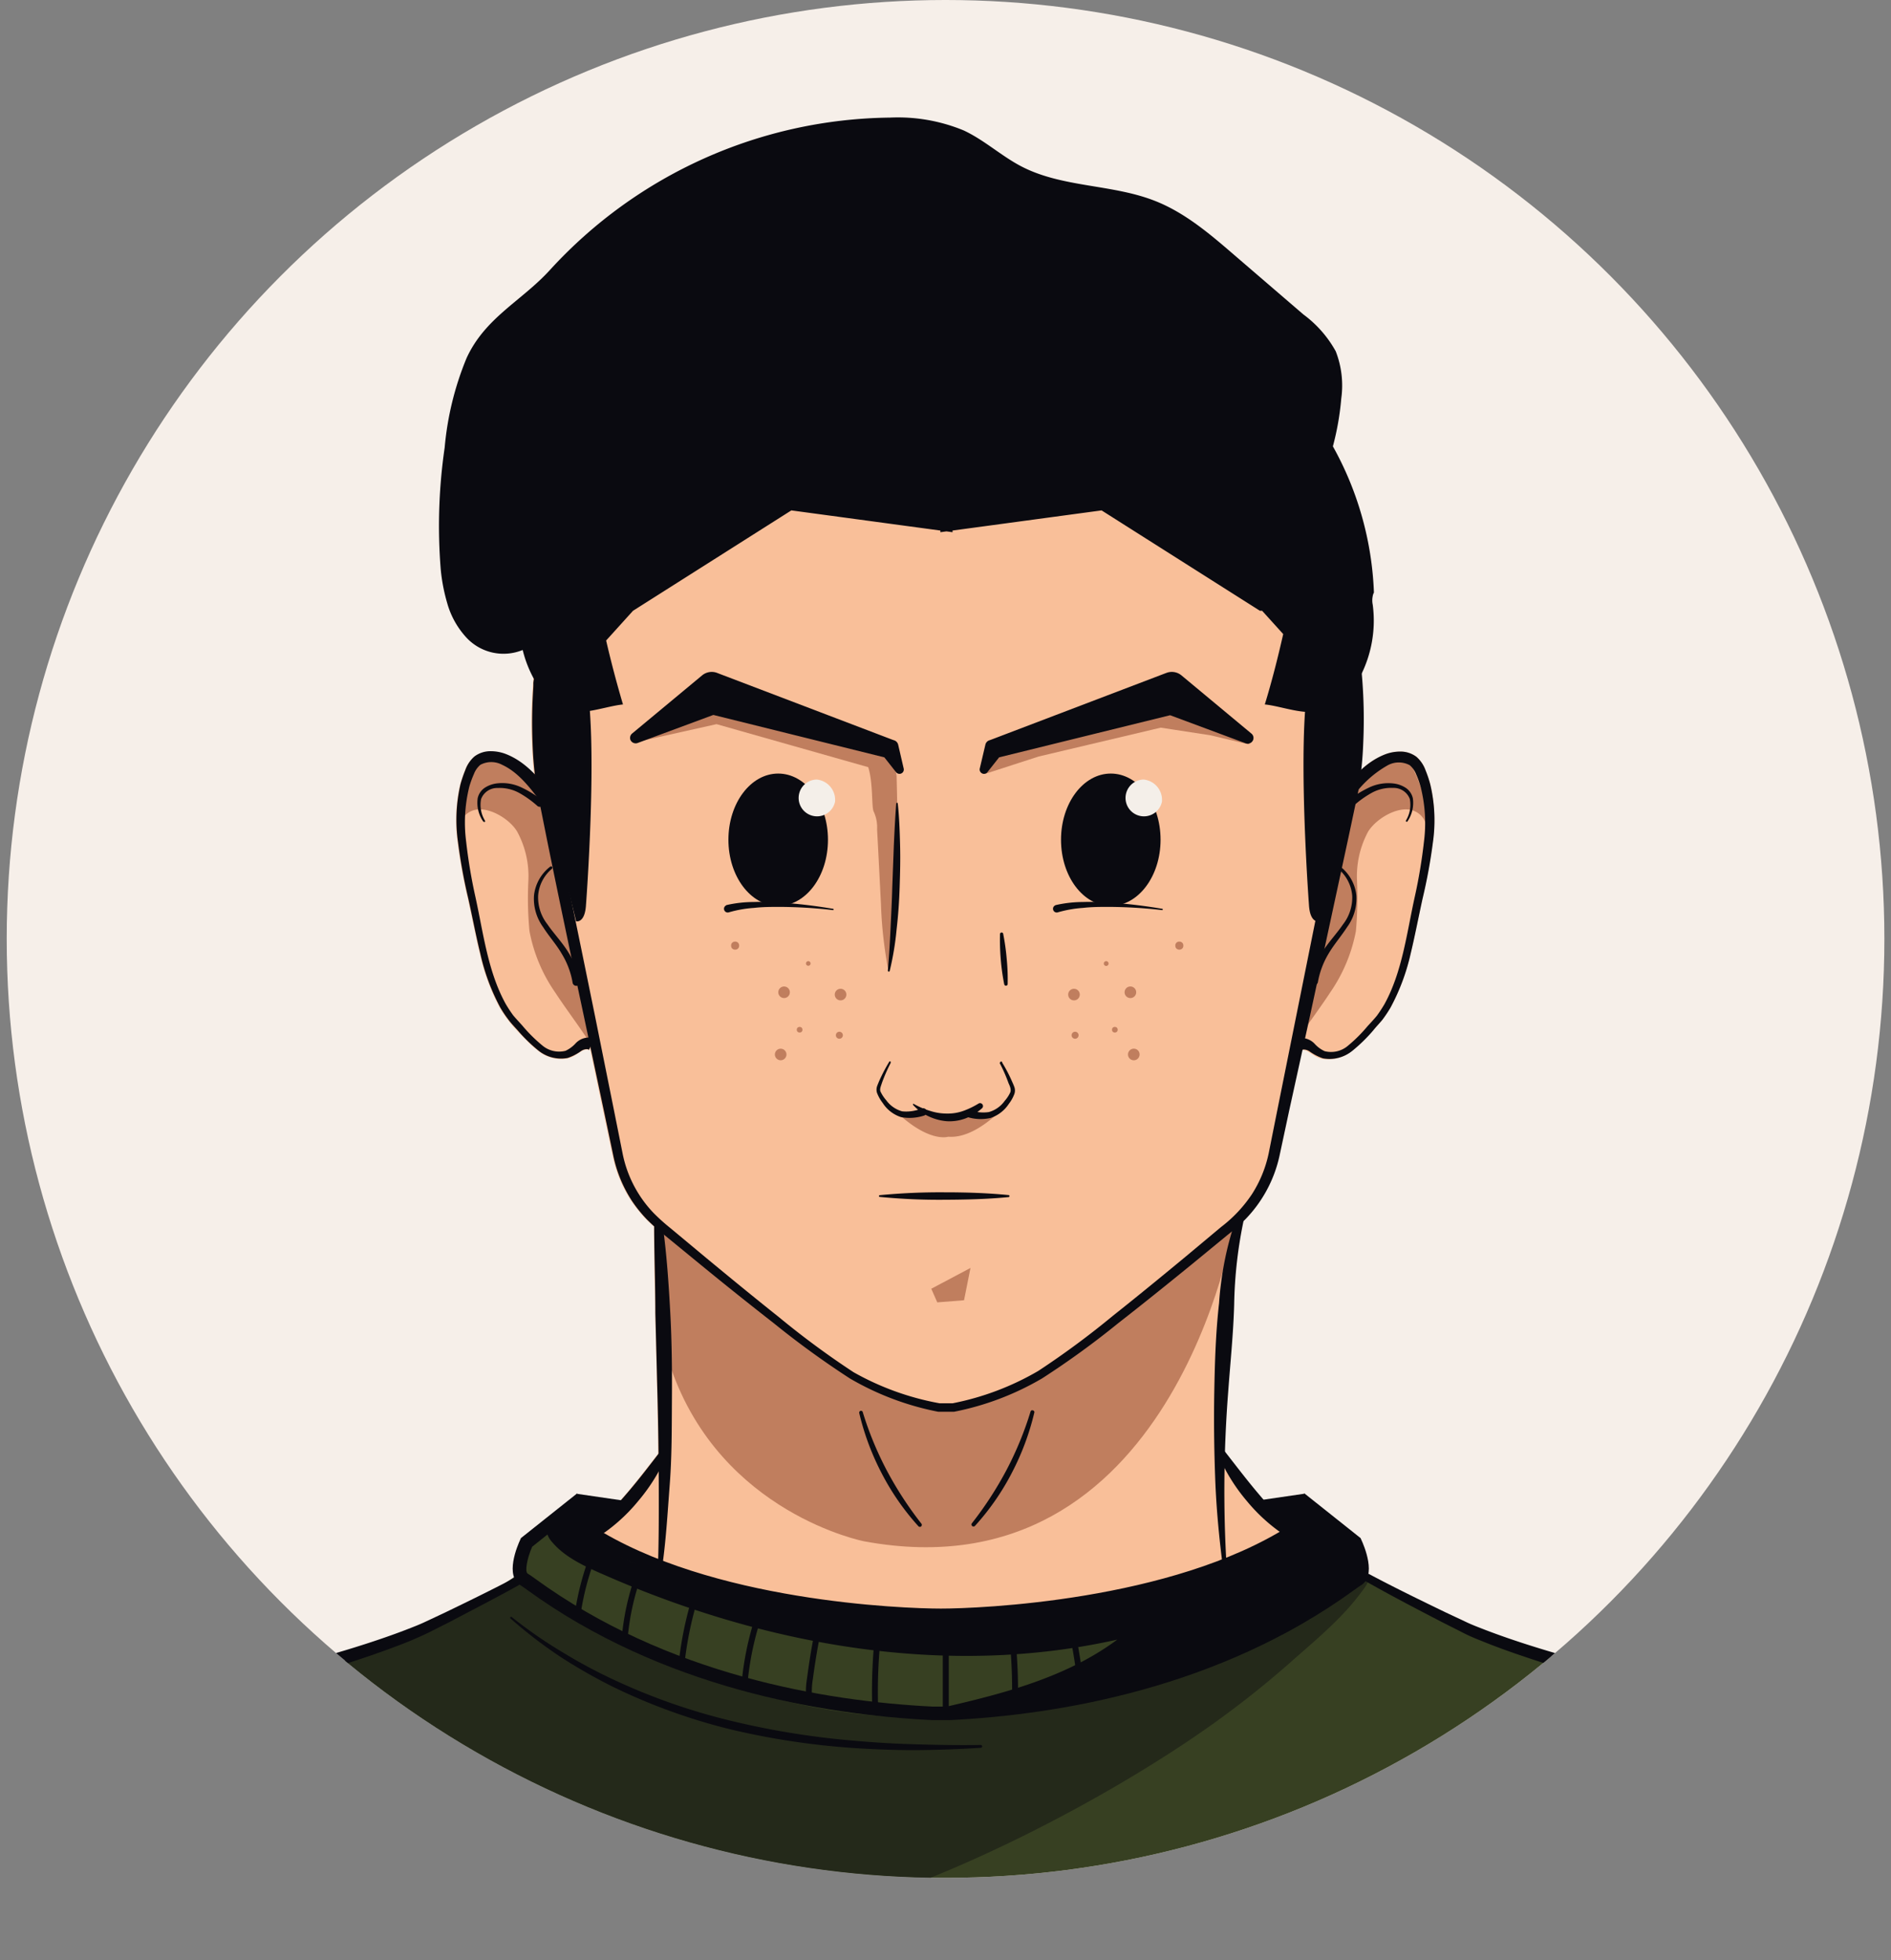 <svg id="Layer_1" data-name="Layer 1" xmlns="http://www.w3.org/2000/svg" xmlns:xlink="http://www.w3.org/1999/xlink" viewBox="0 0 205.53 213.02"><rect x="0" y="0" width="205.53" height="213.02" fill="#808080" stroke="none"/><defs><style>.cls-1{fill:#f6efe9;}.cls-2{clip-path:url(#clip-path);}.cls-3{fill:#f9bf99;}.cls-4{fill:#c07e5e;}.cls-5{fill:#374022;}.cls-6{fill:#24291a;}.cls-7{fill:#0a0a10;}.cls-8{fill:#f4efe9;}</style><clipPath id="clip-path" transform="translate(-194.87 -303.49)"><circle class="cls-1" cx="297.64" cy="405.53" r="102.04"/></clipPath></defs><circle class="cls-1" cx="102.77" cy="102.04" r="102.04"/><g class="cls-2"><path class="cls-3" d="M350.33,388.76a11.93,11.93,0,0,0-.51-1.53,3.51,3.51,0,0,0-1-1.49,2.82,2.82,0,0,0-1.79-.56,4.57,4.57,0,0,0-1.73.35,8,8,0,0,0-2.52,1.67c0-.13,0-.26,0-.39.08-.86.14-1.72.17-2.58a56.24,56.24,0,0,0-.48-10.29,44.62,44.62,0,0,0-2.56-10,36.52,36.52,0,0,0-5.05-9.07,33.85,33.85,0,0,0-7.52-7.16,41,41,0,0,0-9.24-4.62,50,50,0,0,0-5-1.4l-1.25-.29c-.42-.09-.83-.19-1.26-.24l-2.54-.38c-.42,0-.84-.14-1.27-.17l-1.27-.1-2.55-.2c-.44-.05-.81,0-1.21,0l-1.18,0-2.43.05a.44.44,0,0,1,.12.28l-.41-.4H297v0a62.69,62.69,0,0,0-19.68,3.2,42.34,42.34,0,0,0-9.12,4.64,33.42,33.42,0,0,0-7.41,7.08A40.33,40.33,0,0,0,253.21,374a55.58,55.58,0,0,0-.54,10.23c.05,1.15.12,2.3.25,3.45a3.83,3.83,0,0,0-.28-.29,8.51,8.51,0,0,0-2.73-1.85,4.48,4.48,0,0,0-1.72-.35,2.82,2.82,0,0,0-1.79.56,3.51,3.51,0,0,0-1,1.49,13.77,13.77,0,0,0-.52,1.53,17.16,17.16,0,0,0-.27,6.3,58.81,58.81,0,0,0,1.11,6.09l.64,3c.22,1,.41,2,.67,3a22.79,22.79,0,0,0,2.16,5.85,13,13,0,0,0,1.9,2.51q.54.57,1.08,1.11a10.11,10.11,0,0,0,1.19,1.06,3.92,3.92,0,0,0,3.2.83,2.64,2.64,0,0,0,.84-.36l.65-.41a1.21,1.21,0,0,1,.54-.19c.17,0,.27,0,.28.1l.12-.24,1.41,6.7,1.06,5a14.24,14.24,0,0,0,2,4.85,14.88,14.88,0,0,0,1.66,2.05c.27.27.55.53.83.78,0,0,0,.05,0,.08,0,3.11.08,6.22.13,9.33l.23,9.32q.06,3,.09,5.95l-1.48,1.9c-.62.78-1.24,1.56-1.88,2.32s-1.3,1.52-2,2.27-1.34,1.49-2,2.27l.42.5.11-.07c4.55,3.61,38.06,28.14,75.21-.07l.13.08.42-.5c-.65-.77-1.32-1.51-2-2.26s-1.3-1.49-1.94-2.25-1.25-1.53-1.87-2.31l-1.59-2c.07-2.18.2-4.36.35-6.54.23-3.16.56-6.32.65-9.49a48.85,48.85,0,0,1,1-9.15l.15-.14a14.27,14.27,0,0,0,3.72-6.88l1.07-5,1.41-6.51a.33.33,0,0,1,.24-.05,1.21,1.21,0,0,1,.54.19l.65.41a2.68,2.68,0,0,0,.83.36,3.94,3.94,0,0,0,3.21-.83,10,10,0,0,0,1.18-1.06c.37-.36.73-.73,1.09-1.11A13,13,0,0,0,346,413a22.79,22.79,0,0,0,2.16-5.85c.26-1,.45-2,.67-3l.63-3a58.83,58.83,0,0,0,1.12-6.09A17,17,0,0,0,350.33,388.76Z" transform="translate(-194.87 -303.49)"/><path class="cls-4" d="M329,436.56S322.33,477.19,288.8,471c0,0-15.52-3-21-18.82l-1.3-15.09s11.53,9.16,13.35,10.59,11.34,8.22,17.19,8.57c0,0,9-.06,21.76-11.65Z" transform="translate(-194.87 -303.49)"/><path class="cls-4" d="M246.07,391.65c1.6-.74,4.12.74,5,2.2a10.14,10.14,0,0,1,1.23,5.32,37.63,37.63,0,0,0,.12,5.52,17.28,17.28,0,0,0,2.8,6.67c1.31,2,2.83,3.95,4.1,6-1-4-1.43-8.14-2.4-12.17S254.82,397,254,392.89c-.38-1.93-.73-4-2-5.45a5.29,5.29,0,0,0-4-1.79,1.65,1.65,0,0,0-1,.25,1.76,1.76,0,0,0-.51.69c-.86,1.69-2,4.53-1.61,6.46A2.17,2.17,0,0,1,246.07,391.65Z" transform="translate(-194.87 -303.49)"/><path class="cls-4" d="M348.63,391.65c-1.6-.74-4.13.74-5.05,2.2a10.23,10.23,0,0,0-1.22,5.32,40.63,40.63,0,0,1-.12,5.52,17.44,17.44,0,0,1-2.8,6.67c-1.31,2-2.83,3.95-4.11,6,1-4,1.43-8.14,2.4-12.17s2.15-8.17,3-12.31c.37-1.93.72-4,2-5.45a5.29,5.29,0,0,1,4-1.79,1.65,1.65,0,0,1,1,.25,1.86,1.86,0,0,1,.51.69c.85,1.69,2,4.53,1.61,6.46A2.17,2.17,0,0,0,348.63,391.65Z" transform="translate(-194.87 -303.49)"/><path class="cls-4" d="M289.08,386.46c.74,1.65.48,4.71.75,5.23a4.09,4.09,0,0,1,.37,1.95c.15,2.7.28,5.4.42,8.1a45.76,45.76,0,0,0,.8,7.17s.75-5.13.95-10.81c.13-3.85,0-7.94-.05-10.36Z" transform="translate(-194.87 -303.49)"/><polygon class="cls-4" points="97.45 84.25 96.98 82.32 77.97 75.89 68.83 80.72 77.88 78.7 97.45 84.25"/><polygon class="cls-4" points="101.22 140.06 105.48 137.8 104.78 141.31 101.87 141.54 101.22 140.06"/><path class="cls-4" d="M303.18,424.61a6.44,6.44,0,0,1-2.41-.11l-2.87.42L295,424.5a6.44,6.44,0,0,1-2.41.11c3.16,2.86,5.06,2.49,5.29,2.43S300,427.47,303.18,424.61Z" transform="translate(-194.87 -303.49)"/><polygon class="cls-4" points="107.07 84.1 112.88 82.22 126.16 79.08 131.56 79.91 135.9 80.94 130.48 78.23 127.05 75.75 110.72 79.29 107.07 84.1"/><path class="cls-4" d="M312.23,411.58a.63.63,0,1,1-.63-.63A.63.63,0,0,1,312.23,411.58Z" transform="translate(-194.87 -303.49)"/><path class="cls-4" d="M318.36,411.33a.63.63,0,1,1-.63-.63A.63.63,0,0,1,318.36,411.33Z" transform="translate(-194.87 -303.49)"/><path class="cls-4" d="M312.1,416a.38.38,0,1,1-.37-.38A.38.38,0,0,1,312.1,416Z" transform="translate(-194.87 -303.49)"/><circle class="cls-4" cx="121.17" cy="111.91" r="0.31"/><path class="cls-4" d="M315.36,408.2a.26.26,0,1,1-.26-.25A.26.26,0,0,1,315.36,408.2Z" transform="translate(-194.87 -303.49)"/><circle class="cls-4" cx="128.18" cy="102.77" r="0.44"/><path class="cls-4" d="M318.73,418.09a.63.63,0,1,1-.62-.63A.62.62,0,0,1,318.73,418.09Z" transform="translate(-194.87 -303.49)"/><path class="cls-4" d="M285.6,411.58a.63.63,0,1,0,.62-.63A.63.63,0,0,0,285.6,411.58Z" transform="translate(-194.87 -303.49)"/><circle class="cls-4" cx="85.22" cy="107.84" r="0.63"/><path class="cls-4" d="M285.72,416a.38.38,0,0,0,.38.38.38.38,0,0,0,0-.76A.38.38,0,0,0,285.72,416Z" transform="translate(-194.87 -303.49)"/><circle class="cls-4" cx="86.91" cy="111.91" r="0.31"/><path class="cls-4" d="M282.47,408.2a.25.25,0,1,0,.25-.25A.25.25,0,0,0,282.47,408.2Z" transform="translate(-194.87 -303.49)"/><circle class="cls-4" cx="79.9" cy="102.77" r="0.44"/><circle class="cls-4" cx="84.85" cy="114.6" r="0.63"/><path class="cls-5" d="M336.8,466.78l5.71,4.28.53,3.39s12.13,6.59,14.8,7.31,26,8.2,27.82,8.91,8.73,4.1,9.62,7,4.64,17.65,4.64,17.65h-205s4.45-16,6.06-18a23,23,0,0,1,13.73-8c8-1.61,22.64-7.14,24.25-8S251,475,251,475l.53-2.67,2.14-2.32,3.39-2.85,2,3s13.55,9.27,38.16,8.91c0,0,20.68.36,37.62-8.73Z" transform="translate(-194.87 -303.49)"/><path class="cls-6" d="M256.42,514.26a58.07,58.07,0,0,1-19.11-3.65c-3.79-1.52-7.5-3.77-9.52-7.31a15,15,0,0,1-1.77-6,6.55,6.55,0,0,1,.07-2.72,24.51,24.51,0,0,1,1.07-2.73,27.66,27.66,0,0,1,4.12-6.51,13.33,13.33,0,0,1,2.76-2.8,20.63,20.63,0,0,1,3.94-1.28,56,56,0,0,0,12.94-6.48c11.57,7.89,24.76,13.89,38.71,15.13,16.28,1.44,32.6-3.7,46.86-11.69,1.77-1,3.52-2,5.26-3.07.39-.23,1.39-1,1.81-.32.28.47-.53,1.43-.78,1.76-2.07,2.82-5.09,5.29-7.7,7.6a103.72,103.72,0,0,1-8.73,6.9c-11.93,8.43-31.12,18.33-45.44,21.24A101.15,101.15,0,0,1,256.42,514.26Z" transform="translate(-194.87 -303.49)"/><path class="cls-6" d="M370.6,488.06c2.92,3,7,4.65,11,6.08a15.66,15.66,0,0,0,2.3.71c2.69.56,5.53-.19,8.21.43a1.3,1.3,0,0,1,1,.65c-4.07-2.54-6.1-4.65-10.53-6.5-2.21-.92-6.7-1.83-9-2.57-2-.66-4.6-1.79-6.72-1.81A13.07,13.07,0,0,1,370.6,488.06Z" transform="translate(-194.87 -303.49)"/><path class="cls-6" d="M223.1,488.06c-2.92,3-7,4.65-11,6.08a15.66,15.66,0,0,1-2.3.71c-2.69.56-5.53-.19-8.21.43a1.3,1.3,0,0,0-1,.65,88,88,0,0,1,12.77-6.58q3.31-1.38,6.74-2.49c2-.66,4.6-1.79,6.72-1.81A12.93,12.93,0,0,0,223.1,488.06Z" transform="translate(-194.87 -303.49)"/><path class="cls-7" d="M260.76,474.74c17.39,7.6,37,11.1,55.55,6.94-5.91,4.39-13.33,6.11-20.51,7.73,13-1.07,26.29-2.24,37.92-8.07a24.1,24.1,0,0,0,7.93-5.85,3.22,3.22,0,0,0,1-2.38,3.29,3.29,0,0,0-.77-1.45,18.68,18.68,0,0,0-4-3.72.94.94,0,0,0-.64-.23c-.32,0-.5.37-.67.64a7.25,7.25,0,0,1-2.91,2.29c-9.2,4.85-19.58,7.2-30,7.76a129.85,129.85,0,0,1-31-2.53,37.29,37.29,0,0,1-8.9-2.52,14.32,14.32,0,0,1-6.82-6.05c-.08-.17-4.18,1.53-2,3.85C256.38,472.84,258.71,473.85,260.76,474.74Z" transform="translate(-194.87 -303.49)"/><path class="cls-7" d="M250.48,479.22a48.83,48.83,0,0,0,5.54,3.84,56.3,56.3,0,0,0,5.94,3.16,67.21,67.21,0,0,0,12.71,4.37,87.73,87.73,0,0,0,13.29,2.1c2.24.2,4.49.32,6.74.38s4.51.1,6.76.06a.16.16,0,0,1,.16.15.16.16,0,0,1-.14.16c-2.26.14-4.52.23-6.78.25s-4.53-.07-6.8-.21a81.77,81.77,0,0,1-13.45-2,64.08,64.08,0,0,1-12.8-4.59,57.52,57.52,0,0,1-5.92-3.37,50.25,50.25,0,0,1-5.38-4.14.09.09,0,0,1,0-.14A.11.11,0,0,1,250.48,479.22Z" transform="translate(-194.87 -303.49)"/><path class="cls-7" d="M257.6,465.84l5.62.82s-1.84,4.4-4.81,3.39Z" transform="translate(-194.87 -303.49)"/><path class="cls-7" d="M336.68,465.82l-5.62.82s2.49,3.74,4.81,3.39Z" transform="translate(-194.87 -303.49)"/><path class="cls-7" d="M266.92,436.79c.42,3.11.63,6.23.8,9.34s.2,6.25.18,9.37,0,6.25-.24,9.37-.41,6.24-.88,9.34a.2.2,0,0,1-.23.17.21.21,0,0,1-.18-.21c.11-3.11.11-6.22.1-9.33s-.05-6.22-.13-9.33l-.24-9.32c0-3.11-.12-6.22-.13-9.33a.48.48,0,0,1,.48-.48A.47.47,0,0,1,266.92,436.79Z" transform="translate(-194.87 -303.49)"/><path class="cls-7" d="M259.1,470.22c1.33-1.55,2.68-3,4-4.54s2.49-3.1,3.74-4.71l.62.36a19.72,19.72,0,0,1-3.23,5.3,18.81,18.81,0,0,1-4.67,4.09Z" transform="translate(-194.87 -303.49)"/><path class="cls-7" d="M288.63,456.92a36.47,36.47,0,0,0,2.62,6.37,38.77,38.77,0,0,0,3.75,5.77.23.23,0,0,1,0,.31.22.22,0,0,1-.3,0,27,27,0,0,1-4-5.76,28.1,28.1,0,0,1-2.44-6.55.2.2,0,0,1,.15-.24A.2.2,0,0,1,288.63,456.92Z" transform="translate(-194.87 -303.49)"/><path class="cls-7" d="M292.45,390.82c.16,1.51.21,3,.25,4.56s0,3-.05,4.56-.15,3-.33,4.56a31.44,31.44,0,0,1-.75,4.51.09.09,0,0,1-.12.07.1.1,0,0,1-.08-.11c.13-1.51.22-3,.29-4.53s.15-3,.19-4.53l.17-4.54c.07-1.52.14-3,.26-4.55a.08.08,0,0,1,.09-.08A.08.08,0,0,1,292.45,390.82Z" transform="translate(-194.87 -303.49)"/><path class="cls-7" d="M297.65,340.91a.4.4,0,0,1-.12-.29l.4.4h-.49l.41-.4h0v.4h-.4a59.37,59.37,0,0,0-19.81,3.14,39.87,39.87,0,0,0-8.89,4.6,32.7,32.7,0,0,0-7.14,7,39.59,39.59,0,0,0-7.25,18.44,54.92,54.92,0,0,0-.46,10,36.56,36.56,0,0,0,.5,4.95l1.05,5c1.41,6.61,2.76,13.24,4.11,19.86l2,9.94,1,5a13,13,0,0,0,3.35,6.37,21.34,21.34,0,0,0,1.85,1.66l3.89,3.24c2.61,2.16,5.22,4.3,7.86,6.4a92.69,92.69,0,0,0,8.13,6A29.77,29.77,0,0,0,297,456h1.4a29.75,29.75,0,0,0,9.32-3.52,92.43,92.43,0,0,0,8.12-6c2.65-2.1,5.26-4.24,7.87-6.4l3.89-3.25a14.72,14.72,0,0,0,3.35-3.57,13.22,13.22,0,0,0,1.82-4.47l1-5,2-9.95,4-19.9,1-5a35.82,35.82,0,0,0,.47-4.91,54.2,54.2,0,0,0-.52-10,44.36,44.36,0,0,0-2.49-9.59,35.26,35.26,0,0,0-4.74-8.64,33.33,33.33,0,0,0-7-6.91,40.64,40.64,0,0,0-8.76-4.66,49,49,0,0,0-4.78-1.49c-.81-.19-1.61-.45-2.44-.58L308,341.9c-.83-.17-1.66-.26-2.5-.35l-2.5-.27C301.23,341.16,299.38,341.06,297.65,340.91Zm.57-.58c1.65,0,3.18-.06,4.81,0l2.55.23a24.08,24.08,0,0,1,2.54.29l2.53.39c.84.12,1.67.37,2.5.54a47.15,47.15,0,0,1,5,1.38,41,41,0,0,1,9.24,4.58,32.84,32.84,0,0,1,7.54,7.11,37,37,0,0,1,5.07,9.05,44.62,44.62,0,0,1,2.56,10,56.24,56.24,0,0,1,.48,10.29,40,40,0,0,1-.52,5.18l-1.06,5-4.28,19.85L335,424.14l-1.07,5a14.27,14.27,0,0,1-3.72,6.88,23.62,23.62,0,0,1-1.95,1.71l-3.92,3.22c-2.63,2.14-5.26,4.26-7.93,6.34a93,93,0,0,1-8.27,6,30.5,30.5,0,0,1-9.58,3.63h-1.71a30.61,30.61,0,0,1-9.59-3.61,96.56,96.56,0,0,1-8.27-6q-4-3.12-7.93-6.34l-3.93-3.22a21.94,21.94,0,0,1-1.94-1.72,14.81,14.81,0,0,1-1.65-2.05,14.27,14.27,0,0,1-2-4.84l-1.05-5-2.1-9.93c-1.41-6.62-2.81-13.24-4.15-19.87l-1-5a39.18,39.18,0,0,1-.49-5.14,55.58,55.58,0,0,1,.54-10.23,40.33,40.33,0,0,1,7.62-18.85,33.42,33.42,0,0,1,7.41-7.08,41.86,41.86,0,0,1,9.12-4.63,63.78,63.78,0,0,1,20.08-3.21l-.4.4h0v-.41h.89l.41.4A.44.44,0,0,0,298.22,340.33Z" transform="translate(-194.87 -303.49)"/><path class="cls-7" d="M330.08,435.94a48.24,48.24,0,0,0-1.07,9.33c-.09,3.17-.42,6.33-.65,9.49a138.47,138.47,0,0,0-.17,19,.21.21,0,0,1-.41,0c-.41-3.16-.71-6.34-.83-9.53s-.16-6.38-.1-9.58.16-6.37.52-9.54a35.55,35.55,0,0,1,1.94-9.46.41.41,0,0,1,.53-.23.42.42,0,0,1,.25.48Z" transform="translate(-194.87 -303.49)"/><path class="cls-7" d="M335,470.66a18.89,18.89,0,0,1-4.63-4.06,19.62,19.62,0,0,1-3.2-5.27l.62-.36c1.25,1.59,2.44,3.17,3.71,4.68s2.61,3,3.92,4.51Z" transform="translate(-194.87 -303.49)"/><path class="cls-7" d="M307.29,457a28.1,28.1,0,0,1-2.44,6.55,27,27,0,0,1-4,5.76.22.22,0,0,1-.34-.28,38.77,38.77,0,0,0,3.75-5.77,36.47,36.47,0,0,0,2.62-6.37.19.19,0,0,1,.25-.12A.19.19,0,0,1,307.29,457Z" transform="translate(-194.87 -303.49)"/><path class="cls-7" d="M273.76,401.87a13.34,13.34,0,0,1,3-.35,28.26,28.26,0,0,1,2.91.06,55.13,55.13,0,0,1,5.74.68.07.07,0,0,1,0,.14,52.48,52.48,0,0,0-5.74-.35c-.95,0-1.91,0-2.85.11a13,13,0,0,0-2.73.48h0a.4.4,0,0,1-.25-.77Z" transform="translate(-194.87 -303.49)"/><path class="cls-7" d="M284.86,394.75c0,4-2.42,7.19-5.41,7.19s-5.41-3.22-5.41-7.19,2.42-7.19,5.41-7.19S284.86,390.78,284.86,394.75Z" transform="translate(-194.87 -303.49)"/><path class="cls-8" d="M285.63,390.62a2,2,0,1,1-2-2.41A2.22,2.22,0,0,1,285.63,390.62Z" transform="translate(-194.87 -303.49)"/><path class="cls-7" d="M309.55,401.87a13.43,13.43,0,0,1,3-.35,28.26,28.26,0,0,1,2.91.06,55.13,55.13,0,0,1,5.74.68.06.06,0,0,1,.05.08.07.07,0,0,1-.07.06,52.63,52.63,0,0,0-5.74-.35c-1,0-1.91,0-2.86.11a13.08,13.08,0,0,0-2.73.48h0a.4.4,0,0,1-.25-.77Z" transform="translate(-194.87 -303.49)"/><path class="cls-7" d="M310.19,394.75c0,4,2.42,7.19,5.41,7.19s5.41-3.22,5.41-7.19-2.42-7.19-5.41-7.19S310.19,390.78,310.19,394.75Z" transform="translate(-194.87 -303.49)"/><path class="cls-8" d="M321.16,390.62a2,2,0,1,1-2-2.41A2.22,2.22,0,0,1,321.16,390.62Z" transform="translate(-194.87 -303.49)"/><path class="cls-7" d="M347.67,392.68a3.29,3.29,0,0,0,.43-2.36,1.87,1.87,0,0,0-1.81-1.2,4.4,4.4,0,0,0-2.32.53,10.93,10.93,0,0,0-2,1.43.42.42,0,0,1-.58-.05.41.41,0,0,1,.06-.58h0a11.81,11.81,0,0,1,2.24-1.38,4.86,4.86,0,0,1,2.66-.43,3.09,3.09,0,0,1,1.29.46,1.85,1.85,0,0,1,.79,1.14,3.57,3.57,0,0,1-.6,2.54.1.1,0,0,1-.12,0A.09.09,0,0,1,347.67,392.68Z" transform="translate(-194.87 -303.49)"/><path class="cls-7" d="M340.55,397.67a4.6,4.6,0,0,1,1.74,3.11,5.25,5.25,0,0,1-1,3.46c-.65,1-1.43,1.9-2,2.86a9.08,9.08,0,0,0-1.18,3.13.42.42,0,0,1-.48.33.4.4,0,0,1-.32-.47v0a9.87,9.87,0,0,1,1.41-3.34c.67-1,1.48-1.86,2.12-2.8a4.73,4.73,0,0,0,1-3.11,4.24,4.24,0,0,0-1.5-2.91.14.14,0,0,1,0-.21A.15.15,0,0,1,340.55,397.67Z" transform="translate(-194.87 -303.49)"/><path class="cls-7" d="M340.48,389.75c1.28-1.58,2.69-3.36,4.82-4.23a4.57,4.57,0,0,1,1.73-.35,2.89,2.89,0,0,1,1.79.57,3.51,3.51,0,0,1,1,1.49,11.93,11.93,0,0,1,.51,1.53,16.91,16.91,0,0,1,.28,6.29,58.54,58.54,0,0,1-1.12,6.1c-.44,2-.82,4-1.3,6A22.93,22.93,0,0,1,346,413a14.41,14.41,0,0,1-.88,1.32c-.33.4-.7.77-1,1.16a17.36,17.36,0,0,1-2.25,2.2,3.94,3.94,0,0,1-3.21.83,5.51,5.51,0,0,1-1.48-.77c-.37-.24-.81-.23-.82-.09l-.63-1.27a2,2,0,0,1,2,.52,3.37,3.37,0,0,0,1.11.83,2.83,2.83,0,0,0,2.56-.61,16.33,16.33,0,0,0,2.12-2.12c.34-.37.69-.74,1-1.12a14.94,14.94,0,0,0,.82-1.25c1.94-3.52,2.42-7.7,3.3-11.68a56.81,56.81,0,0,0,1-6,15.91,15.91,0,0,0-.36-5.93,9.3,9.3,0,0,0-.49-1.37,2.45,2.45,0,0,0-.7-1,2.51,2.51,0,0,0-2.37,0,11.59,11.59,0,0,0-4.17,4Z" transform="translate(-194.87 -303.49)"/><path class="cls-7" d="M247.39,392.77a3.57,3.57,0,0,1-.6-2.54,1.85,1.85,0,0,1,.79-1.14,3.09,3.09,0,0,1,1.29-.46,4.86,4.86,0,0,1,2.66.43,11.81,11.81,0,0,1,2.24,1.38.41.41,0,0,1,.09.57.4.4,0,0,1-.57.08h0a10.93,10.93,0,0,0-2-1.43,4.4,4.4,0,0,0-2.32-.53,1.86,1.86,0,0,0-1.81,1.2,3.29,3.29,0,0,0,.43,2.36.09.09,0,0,1-.16.09Z" transform="translate(-194.87 -303.49)"/><path class="cls-7" d="M254.86,397.91a4.2,4.2,0,0,0-1.5,2.91,4.73,4.73,0,0,0,1,3.11c.64.94,1.45,1.79,2.12,2.8a9.87,9.87,0,0,1,1.41,3.34.41.41,0,1,1-.79.18v0a8.9,8.9,0,0,0-1.19-3.13c-.58-1-1.36-1.85-2-2.86a5.25,5.25,0,0,1-1-3.46,4.6,4.6,0,0,1,1.74-3.11.17.17,0,0,1,.22,0A.17.17,0,0,1,254.86,397.91Z" transform="translate(-194.87 -303.49)"/><path class="cls-7" d="M253.62,390.61c-1.22-1.62-2.46-3.21-4.17-4a2.51,2.51,0,0,0-2.37,0,2.45,2.45,0,0,0-.7,1,10.65,10.65,0,0,0-.5,1.37,16.12,16.12,0,0,0-.35,5.93,56.81,56.81,0,0,0,1,6c.88,4,1.36,8.16,3.3,11.68a14.94,14.94,0,0,0,.82,1.25c.32.38.67.75,1,1.12a16.4,16.4,0,0,0,2.13,2.12,2.83,2.83,0,0,0,2.56.61,3.47,3.47,0,0,0,1.11-.83,2,2,0,0,1,2.05-.52l-.63,1.27c0-.14-.45-.15-.82.09a5.44,5.44,0,0,1-1.49.77,3.92,3.92,0,0,1-3.2-.83,17.36,17.36,0,0,1-2.25-2.2c-.35-.39-.71-.76-1-1.16a12.62,12.62,0,0,1-.88-1.32,22.93,22.93,0,0,1-2.16-5.85c-.49-2-.86-4-1.31-6a58.51,58.51,0,0,1-1.11-6.1,17.12,17.12,0,0,1,.27-6.29,13.77,13.77,0,0,1,.52-1.53,3.51,3.51,0,0,1,1-1.49,2.89,2.89,0,0,1,1.79-.57,4.57,4.57,0,0,1,1.73.35c2.13.87,3.54,2.65,4.81,4.23Z" transform="translate(-194.87 -303.49)"/><path class="cls-7" d="M303.91,405a24.89,24.89,0,0,1,.38,2.73,22.74,22.74,0,0,1,.1,2.74.19.19,0,0,1-.37,0,23.26,23.26,0,0,1-.38-2.73,25.19,25.19,0,0,1-.08-2.75.18.18,0,0,1,.18-.16A.18.18,0,0,1,303.91,405Z" transform="translate(-194.87 -303.49)"/><path class="cls-7" d="M344.2,367.89h0A35.27,35.27,0,0,0,339.74,352a29.81,29.81,0,0,0,.91-5.2,10.24,10.24,0,0,0-.6-5.13,12.44,12.44,0,0,0-3.51-4l-7.49-6.44c-2.64-2.28-5.34-4.59-8.58-5.88-4.66-1.86-10.07-1.45-14.54-3.75-2.21-1.14-4.07-2.89-6.33-3.94a18.76,18.76,0,0,0-8-1.39,50.82,50.82,0,0,0-36.92,16.52c-3.08,3.4-7.07,5.19-9.1,9.62a33,33,0,0,0-2.38,9.73,58.93,58.93,0,0,0-.43,13.2,19.6,19.6,0,0,0,.71,3.71,9.16,9.16,0,0,0,2.11,3.76,5.5,5.5,0,0,0,6.09,1.32,12.8,12.8,0,0,0,1.23,3.16l-.06.43,1.19,12,3.45,13.9s.95.24,1.07-1.78c0,0,1-13.13.42-21.09,1.24-.2,2.56-.6,3.6-.7-.68-2.3-1.29-4.61-1.83-6.95l2.92-3.23,17.21-10.91,16.2,2.19v.18l.66-.09.66.09v-.18l16.2-2.19,17.21,10.91.24,0,0,0,2.29,2.53c-.58,2.57-1.23,5.13-2,7.65,1.25.12,2.93.69,4.37.8-.54,8,.43,21,.43,21,.12,2,1.07,1.78,1.07,1.78l3.45-14.86,1.19-11.05s0-.29-.1-.79a13.21,13.21,0,0,0,1.32-7.72,2.29,2.29,0,0,1,0-.94A1.16,1.16,0,0,1,344.2,367.89Z" transform="translate(-194.87 -303.49)"/><path class="cls-7" d="M296.17,490.43c-12-.59-29.37-3.53-44-14.15-.34-.24-.56-.41-.67-.47-1.82-1-.39-4.34-.08-5l.07-.16,6.11-4.86,1.61,3.52c12.85,8.23,33.83,9,37.92,9s25.05-.8,37.9-9l1.61-3.52,6.11,4.86.07.16c.31.66,1.74,4-.08,5-.11.06-.33.23-.67.47-14.61,10.62-32,13.56-43.94,14.15Zm-43.46-18.84c-.57,1.3-.82,2.74-.48,2.92.16.09.4.26.83.57,14.32,10.41,31.37,13.29,43.15,13.88h1.9c11.74-.59,28.79-3.47,43.11-13.88.43-.31.67-.48.83-.57.34-.18.09-1.62-.48-2.92l-4.35-3.47-1,2.19-.18.12c-13.17,8.57-34.71,9.32-38.89,9.39s-25.74-.82-38.91-9.39l-.18-.12-1-2.19Z" transform="translate(-194.87 -303.49)"/><path class="cls-7" d="M252.13,475.27c-2.79,1.59-5.56,3-8.38,4.49l-2.12,1.07c-.71.36-1.47.68-2.2,1-1.48.6-3,1.14-4.47,1.65-6,2.05-12.15,3.57-18.13,5.46a80.77,80.77,0,0,0-8.76,3.29,14.07,14.07,0,0,0-3.81,2.3,16.74,16.74,0,0,0-2.78,3.52,33.26,33.26,0,0,0-3.56,8.48c-.84,3-1.45,6.08-2.08,9.17l-1-.16a82,82,0,0,1,1.63-9.39,31.6,31.6,0,0,1,3.58-9,17.15,17.15,0,0,1,3.06-3.89,15.79,15.79,0,0,1,4.26-2.56,83,83,0,0,1,9-3.3c6.06-1.9,12.21-3.3,18.18-5.23,1.49-.48,3-1,4.43-1.55.74-.29,1.44-.55,2.15-.89l2.13-1c2.82-1.36,5.68-2.76,8.42-4.22Z" transform="translate(-194.87 -303.49)"/><path class="cls-7" d="M343.6,474.52c2.74,1.46,5.61,2.86,8.43,4.22l2.13,1c.7.34,1.41.6,2.15.89,1.46.56,2.94,1.07,4.43,1.55,6,1.93,12.12,3.33,18.17,5.23a83,83,0,0,1,9,3.3,15.63,15.63,0,0,1,4.26,2.56,16.61,16.61,0,0,1,3.06,3.89,31.31,31.31,0,0,1,3.58,9,79.88,79.88,0,0,1,1.64,9.39l-1,.16c-.63-3.09-1.23-6.18-2.08-9.17a33.26,33.26,0,0,0-3.56-8.48A16.7,16.7,0,0,0,391,494.5a14.07,14.07,0,0,0-3.81-2.3,80.93,80.93,0,0,0-8.77-3.29c-6-1.89-12.11-3.41-18.12-5.46-1.51-.51-3-1.05-4.47-1.65-.73-.29-1.49-.61-2.21-1l-2.12-1.07c-2.81-1.46-5.58-2.9-8.37-4.49Z" transform="translate(-194.87 -303.49)"/><path class="cls-7" d="M257.57,479.5h0a.31.31,0,0,1-.27-.36,29.93,29.93,0,0,1,2.47-8.48.32.32,0,0,1,.59.27,29.34,29.34,0,0,0-2.43,8.3A.32.32,0,0,1,257.57,479.5Z" transform="translate(-194.87 -303.49)"/><path class="cls-7" d="M262.71,482.34h0a.32.32,0,0,1-.3-.34,27.11,27.11,0,0,1,2.15-8.9.32.32,0,0,1,.42-.17.32.32,0,0,1,.16.42,26.64,26.64,0,0,0-2.09,8.7A.32.32,0,0,1,262.71,482.34Z" transform="translate(-194.87 -303.49)"/><path class="cls-7" d="M268.92,484.57h0a.32.32,0,0,1-.28-.36,38.51,38.51,0,0,1,1.95-8.61.32.32,0,0,1,.41-.2.31.31,0,0,1,.19.41,38.5,38.5,0,0,0-1.92,8.47A.31.31,0,0,1,268.92,484.57Z" transform="translate(-194.87 -303.49)"/><path class="cls-7" d="M275.73,487.16h0a.33.33,0,0,1-.29-.35,32.88,32.88,0,0,1,2.35-9.86.33.33,0,0,1,.42-.18.32.32,0,0,1,.17.42,32.29,32.29,0,0,0-2.3,9.67A.32.32,0,0,1,275.73,487.16Z" transform="translate(-194.87 -303.49)"/><path class="cls-7" d="M282.84,488.59a.33.33,0,0,1-.32-.27,8.49,8.49,0,0,1,.07-2.46,76.68,76.68,0,0,1,1.39-7.65.33.33,0,0,1,.39-.24.32.32,0,0,1,.24.38c-.59,2.5-1.05,5.06-1.39,7.6a7.93,7.93,0,0,0-.06,2.27.33.33,0,0,1-.27.37Z" transform="translate(-194.87 -303.49)"/><path class="cls-7" d="M290,489.65a.32.32,0,0,1-.32-.3,58.23,58.23,0,0,1,.32-8.46,4.23,4.23,0,0,1,.61-2,.31.31,0,0,1,.44-.08.32.32,0,0,1,.08.45,3.61,3.61,0,0,0-.49,1.72,56.92,56.92,0,0,0-.32,8.36.31.31,0,0,1-.3.33Z" transform="translate(-194.87 -303.49)"/><path class="cls-7" d="M337.59,478.87a.32.32,0,0,1-.31-.28,25.61,25.61,0,0,0-2.43-7.67.33.33,0,0,1,.16-.43.32.32,0,0,1,.42.16,26.14,26.14,0,0,1,2.48,7.85.33.33,0,0,1-.27.37Z" transform="translate(-194.87 -303.49)"/><path class="cls-7" d="M332.46,481.63a.32.32,0,0,1-.32-.3,22.85,22.85,0,0,0-2.1-8,.32.32,0,0,1,.59-.25,23.22,23.22,0,0,1,2.15,8.19.32.32,0,0,1-.3.34Z" transform="translate(-194.87 -303.49)"/><path class="cls-7" d="M326.25,484.57a.32.32,0,0,1-.32-.29,37.94,37.94,0,0,0-1.92-8.47.32.32,0,1,1,.61-.21,38.51,38.51,0,0,1,1.95,8.61.33.33,0,0,1-.28.36Z" transform="translate(-194.87 -303.49)"/><path class="cls-7" d="M319.44,486.71a.31.31,0,0,1-.32-.29,30.1,30.1,0,0,0-2.3-9.23.32.32,0,1,1,.59-.24,30.42,30.42,0,0,1,2.35,9.42.32.32,0,0,1-.3.34Z" transform="translate(-194.87 -303.49)"/><path class="cls-7" d="M312.33,488.59h-.05a.32.32,0,0,1-.27-.37,7.6,7.6,0,0,0-.07-2.27c-.33-2.54-.8-5.1-1.38-7.6a.32.32,0,0,1,.62-.14c.59,2.52,1.06,5.09,1.4,7.65a8.15,8.15,0,0,1,.06,2.46A.31.31,0,0,1,312.33,488.59Z" transform="translate(-194.87 -303.49)"/><path class="cls-7" d="M305.15,489.65h0a.32.32,0,0,1-.31-.33,56.91,56.91,0,0,0-.31-8.36,3.73,3.73,0,0,0-.49-1.72.32.32,0,1,1,.52-.37,4.11,4.11,0,0,1,.6,2,56.85,56.85,0,0,1,.32,8.46A.31.31,0,0,1,305.15,489.65Z" transform="translate(-194.87 -303.49)"/><path class="cls-7" d="M297.67,489.66a.33.33,0,0,1-.33-.32V479.17a.33.33,0,0,1,.65,0v10.17A.33.33,0,0,1,297.67,489.66Z" transform="translate(-194.87 -303.49)"/><path class="cls-7" d="M379.18,516.51h-.06a.32.32,0,0,1-.25-.38,50.76,50.76,0,0,1,10.87-23.21.32.32,0,1,1,.49.41,50.11,50.11,0,0,0-10.73,22.92A.33.33,0,0,1,379.18,516.51Z" transform="translate(-194.87 -303.49)"/><path class="cls-7" d="M215.26,516.51a.32.32,0,0,1-.32-.26,50.13,50.13,0,0,0-10.74-22.92.33.33,0,0,1,0-.45.32.32,0,0,1,.46,0,50.76,50.76,0,0,1,10.87,23.21.33.33,0,0,1-.26.38Z" transform="translate(-194.87 -303.49)"/><path class="cls-7" d="M294.18,423.46a8.67,8.67,0,0,0,1.78.76,5.78,5.78,0,0,0,1.83.29,5,5,0,0,0,1.79-.29,9.16,9.16,0,0,0,1.67-.81l0,0a.32.32,0,0,1,.36.52,5.72,5.72,0,0,1-1.78,1.1,5,5,0,0,1-2.1.31,5.78,5.78,0,0,1-2-.56,5.17,5.17,0,0,1-1.63-1.22,0,0,0,0,1,0-.07A.06.06,0,0,1,294.18,423.46Z" transform="translate(-194.87 -303.49)"/><path class="cls-7" d="M291.68,419a18.51,18.51,0,0,0-.94,2.14c-.12.38-.29.73-.16,1a4.07,4.07,0,0,0,.61.92,3.18,3.18,0,0,0,1.74,1.21,4.41,4.41,0,0,0,2.13-.32.41.41,0,0,1,.52.26.42.42,0,0,1-.27.52h0a5.09,5.09,0,0,1-2.5.17,3.71,3.71,0,0,1-2-1.54,4.31,4.31,0,0,1-.62-1.1,1.16,1.16,0,0,1,0-.69c.07-.21.15-.38.22-.56a18.36,18.36,0,0,1,1.1-2.11.09.09,0,1,1,.15.09Z" transform="translate(-194.87 -303.49)"/><path class="cls-7" d="M303.81,419a16.05,16.05,0,0,1,1.09,2.1,5.92,5.92,0,0,1,.23.56,1.15,1.15,0,0,1,0,.69,3.93,3.93,0,0,1-.6,1.09,3.81,3.81,0,0,1-2,1.55,4.83,4.83,0,0,1-2.51-.1.41.41,0,0,1-.3-.49.42.42,0,0,1,.49-.3h0a4.19,4.19,0,0,0,2.13.25,3.16,3.16,0,0,0,1.73-1.22,3.76,3.76,0,0,0,.6-.91c.12-.28,0-.63-.18-1a16.75,16.75,0,0,0-.93-2.13.08.08,0,0,1,0-.12A.08.08,0,0,1,303.81,419Z" transform="translate(-194.87 -303.49)"/><path class="cls-7" d="M330.25,384.27,321,380.83l1.82.2-19.61,4.83.63-.54-1.65,2.09a.46.46,0,0,1-.66.08.47.47,0,0,1-.17-.48l.61-2.59a.65.65,0,0,1,.39-.46l.23-.08,18.87-7.19.19-.07a1.64,1.64,0,0,1,1.63.27l7.61,6.33a.61.61,0,0,1,.08.86A.63.63,0,0,1,330.25,384.27Z" transform="translate(-194.87 -303.49)"/><path class="cls-7" d="M263.56,383.22l7.62-6.33a1.64,1.64,0,0,1,1.63-.27l.18.07,18.87,7.19.23.08a.66.66,0,0,1,.4.46l.6,2.59a.47.47,0,0,1-.35.57.48.48,0,0,1-.48-.17l-1.65-2.09.63.54L271.64,381l1.81-.2-9.28,3.44a.62.62,0,0,1-.79-.37A.62.62,0,0,1,263.56,383.22Z" transform="translate(-194.87 -303.49)"/><path class="cls-7" d="M290.49,433.38a69,69,0,0,1,7-.31c2.34,0,4.69.07,7,.3a.11.11,0,0,1,.1.12.11.11,0,0,1-.1.1c-2.34.23-4.69.28-7,.29a66.2,66.2,0,0,1-7-.31.09.09,0,0,1-.09-.1A.11.11,0,0,1,290.49,433.38Z" transform="translate(-194.87 -303.49)"/></g></svg>